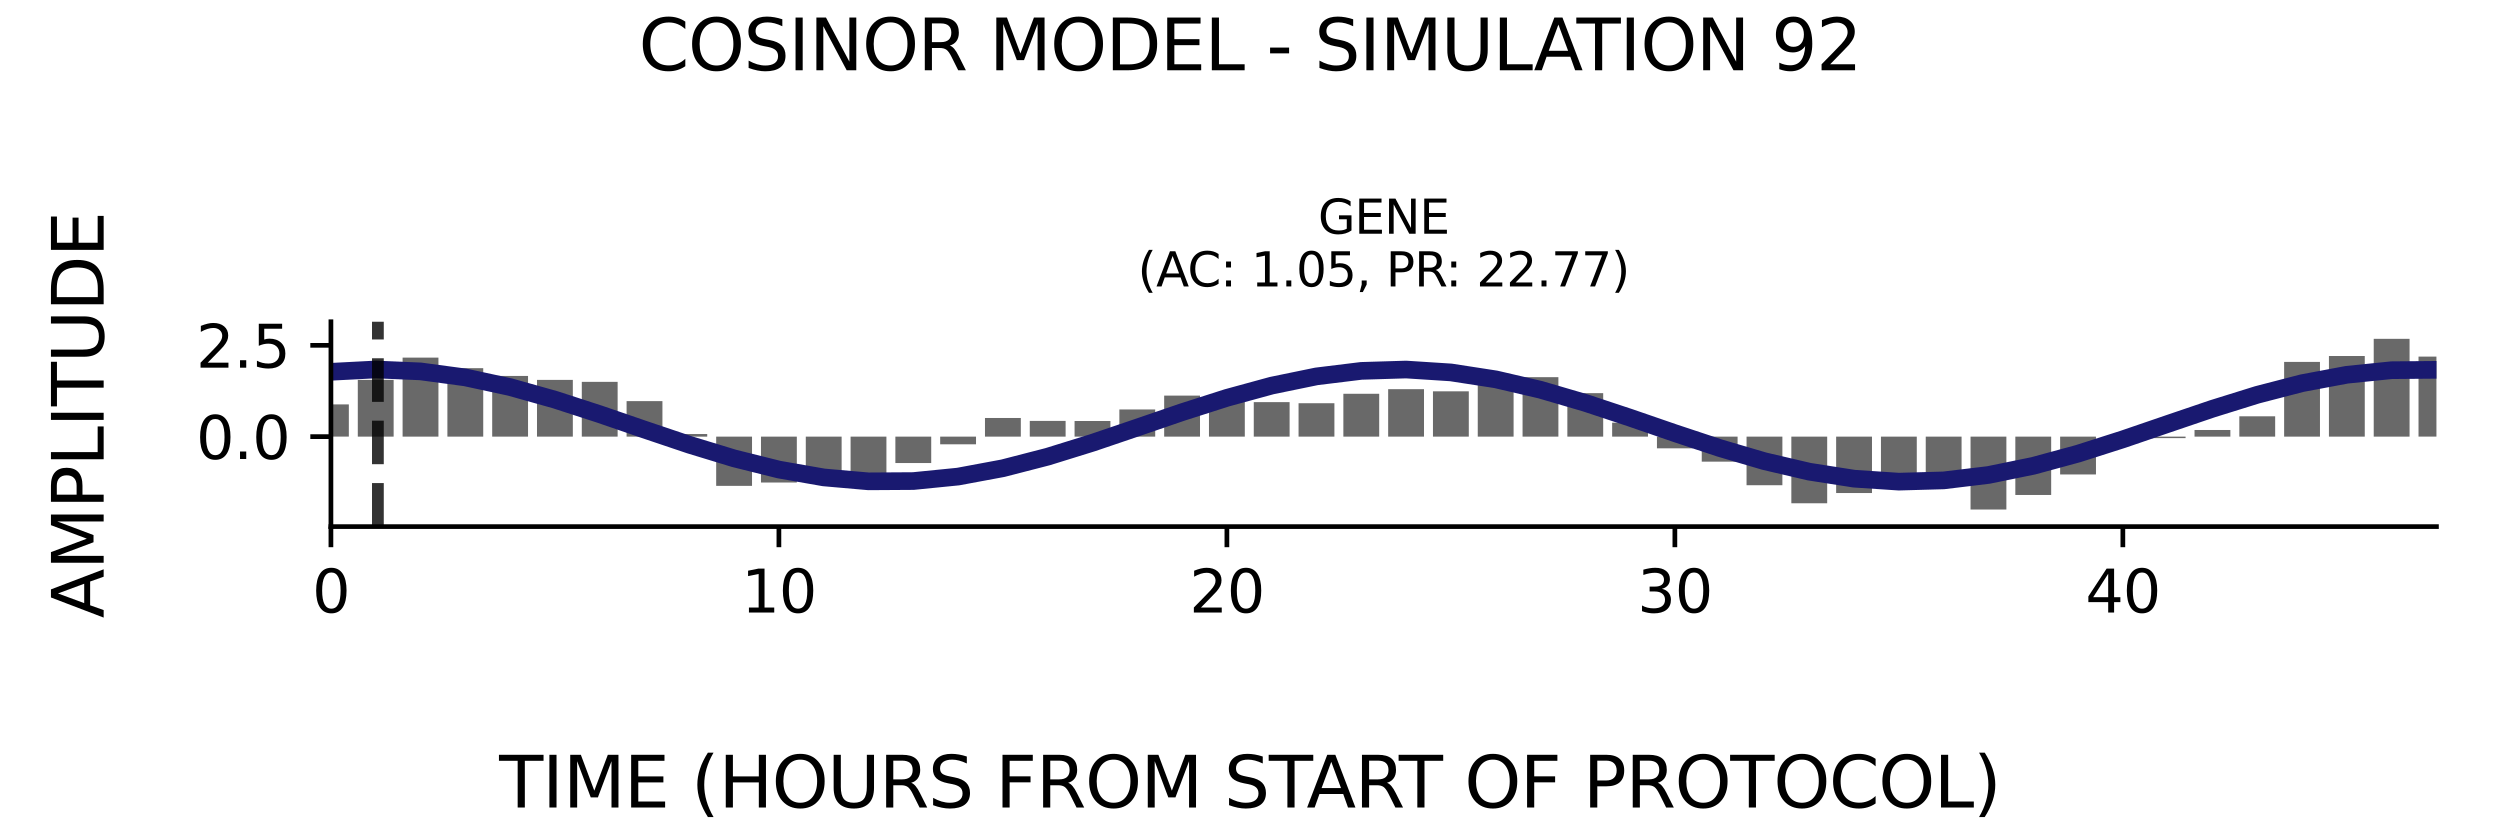 <?xml version="1.0" encoding="utf-8" standalone="no"?>
<!DOCTYPE svg PUBLIC "-//W3C//DTD SVG 1.1//EN"
  "http://www.w3.org/Graphics/SVG/1.1/DTD/svg11.dtd">
<svg xmlns:xlink="http://www.w3.org/1999/xlink" width="424.8pt" height="141.12pt" viewBox="0 0 424.8 141.12" xmlns="http://www.w3.org/2000/svg" version="1.1">
 <defs>
  <style type="text/css">*{stroke-linejoin: round; stroke-linecap: butt}</style>
 </defs>
 <g id="figure_1">
  <g id="patch_1">
   <path d="M 0 141.12 
L 424.8 141.12 
L 424.8 0 
L 0 0 
z
" style="fill: #ffffff"/>
  </g>
  <g id="axes_1">
   <g id="patch_2">
    <path d="M 56.23 89.48 
L 414 89.48 
L 414 54.672 
L 56.23 54.672 
z
" style="fill: #ffffff"/>
   </g>
   <g id="patch_3">
    <path d="M 53.185 74.192 
L 59.275 74.192 
L 59.275 68.711 
L 53.185 68.711 
z
" clip-path="url(#p6892f330e9)" style="fill: #696969"/>
   </g>
   <g id="patch_4">
    <path d="M 60.797 74.192 
L 66.887 74.192 
L 66.887 64.547 
L 60.797 64.547 
z
" clip-path="url(#p6892f330e9)" style="fill: #696969"/>
   </g>
   <g id="patch_5">
    <path d="M 68.409 74.192 
L 74.499 74.192 
L 74.499 60.766 
L 68.409 60.766 
z
" clip-path="url(#p6892f330e9)" style="fill: #696969"/>
   </g>
   <g id="patch_6">
    <path d="M 76.022 74.192 
L 82.111 74.192 
L 82.111 62.562 
L 76.022 62.562 
z
" clip-path="url(#p6892f330e9)" style="fill: #696969"/>
   </g>
   <g id="patch_7">
    <path d="M 83.634 74.192 
L 89.723 74.192 
L 89.723 63.879 
L 83.634 63.879 
z
" clip-path="url(#p6892f330e9)" style="fill: #696969"/>
   </g>
   <g id="patch_8">
    <path d="M 91.246 74.192 
L 97.335 74.192 
L 97.335 64.551 
L 91.246 64.551 
z
" clip-path="url(#p6892f330e9)" style="fill: #696969"/>
   </g>
   <g id="patch_9">
    <path d="M 98.858 74.192 
L 104.948 74.192 
L 104.948 64.884 
L 98.858 64.884 
z
" clip-path="url(#p6892f330e9)" style="fill: #696969"/>
   </g>
   <g id="patch_10">
    <path d="M 106.47 74.192 
L 112.56 74.192 
L 112.56 68.159 
L 106.47 68.159 
z
" clip-path="url(#p6892f330e9)" style="fill: #696969"/>
   </g>
   <g id="patch_11">
    <path d="M 114.082 74.192 
L 120.172 74.192 
L 120.172 73.751 
L 114.082 73.751 
z
" clip-path="url(#p6892f330e9)" style="fill: #696969"/>
   </g>
   <g id="patch_12">
    <path d="M 121.694 74.192 
L 127.784 74.192 
L 127.784 82.558 
L 121.694 82.558 
z
" clip-path="url(#p6892f330e9)" style="fill: #696969"/>
   </g>
   <g id="patch_13">
    <path d="M 129.306 74.192 
L 135.396 74.192 
L 135.396 81.989 
L 129.306 81.989 
z
" clip-path="url(#p6892f330e9)" style="fill: #696969"/>
   </g>
   <g id="patch_14">
    <path d="M 136.919 74.192 
L 143.008 74.192 
L 143.008 81.906 
L 136.919 81.906 
z
" clip-path="url(#p6892f330e9)" style="fill: #696969"/>
   </g>
   <g id="patch_15">
    <path d="M 144.531 74.192 
L 150.62 74.192 
L 150.62 81.133 
L 144.531 81.133 
z
" clip-path="url(#p6892f330e9)" style="fill: #696969"/>
   </g>
   <g id="patch_16">
    <path d="M 152.143 74.192 
L 158.233 74.192 
L 158.233 78.68 
L 152.143 78.68 
z
" clip-path="url(#p6892f330e9)" style="fill: #696969"/>
   </g>
   <g id="patch_17">
    <path d="M 159.755 74.192 
L 165.845 74.192 
L 165.845 75.497 
L 159.755 75.497 
z
" clip-path="url(#p6892f330e9)" style="fill: #696969"/>
   </g>
   <g id="patch_18">
    <path d="M 167.367 74.192 
L 173.457 74.192 
L 173.457 71.023 
L 167.367 71.023 
z
" clip-path="url(#p6892f330e9)" style="fill: #696969"/>
   </g>
   <g id="patch_19">
    <path d="M 174.979 74.192 
L 181.069 74.192 
L 181.069 71.52 
L 174.979 71.52 
z
" clip-path="url(#p6892f330e9)" style="fill: #696969"/>
   </g>
   <g id="patch_20">
    <path d="M 182.591 74.192 
L 188.681 74.192 
L 188.681 71.537 
L 182.591 71.537 
z
" clip-path="url(#p6892f330e9)" style="fill: #696969"/>
   </g>
   <g id="patch_21">
    <path d="M 190.203 74.192 
L 196.293 74.192 
L 196.293 69.577 
L 190.203 69.577 
z
" clip-path="url(#p6892f330e9)" style="fill: #696969"/>
   </g>
   <g id="patch_22">
    <path d="M 197.816 74.192 
L 203.905 74.192 
L 203.905 67.222 
L 197.816 67.222 
z
" clip-path="url(#p6892f330e9)" style="fill: #696969"/>
   </g>
   <g id="patch_23">
    <path d="M 205.428 74.192 
L 211.517 74.192 
L 211.517 67.6 
L 205.428 67.6 
z
" clip-path="url(#p6892f330e9)" style="fill: #696969"/>
   </g>
   <g id="patch_24">
    <path d="M 213.04 74.192 
L 219.13 74.192 
L 219.13 68.33 
L 213.04 68.33 
z
" clip-path="url(#p6892f330e9)" style="fill: #696969"/>
   </g>
   <g id="patch_25">
    <path d="M 220.652 74.192 
L 226.742 74.192 
L 226.742 68.516 
L 220.652 68.516 
z
" clip-path="url(#p6892f330e9)" style="fill: #696969"/>
   </g>
   <g id="patch_26">
    <path d="M 228.264 74.192 
L 234.354 74.192 
L 234.354 66.91 
L 228.264 66.91 
z
" clip-path="url(#p6892f330e9)" style="fill: #696969"/>
   </g>
   <g id="patch_27">
    <path d="M 235.876 74.192 
L 241.966 74.192 
L 241.966 66.13 
L 235.876 66.13 
z
" clip-path="url(#p6892f330e9)" style="fill: #696969"/>
   </g>
   <g id="patch_28">
    <path d="M 243.488 74.192 
L 249.578 74.192 
L 249.578 66.494 
L 243.488 66.494 
z
" clip-path="url(#p6892f330e9)" style="fill: #696969"/>
   </g>
   <g id="patch_29">
    <path d="M 251.1 74.192 
L 257.19 74.192 
L 257.19 64.993 
L 251.1 64.993 
z
" clip-path="url(#p6892f330e9)" style="fill: #696969"/>
   </g>
   <g id="patch_30">
    <path d="M 258.713 74.192 
L 264.802 74.192 
L 264.802 64.089 
L 258.713 64.089 
z
" clip-path="url(#p6892f330e9)" style="fill: #696969"/>
   </g>
   <g id="patch_31">
    <path d="M 266.325 74.192 
L 272.414 74.192 
L 272.414 66.805 
L 266.325 66.805 
z
" clip-path="url(#p6892f330e9)" style="fill: #696969"/>
   </g>
   <g id="patch_32">
    <path d="M 273.937 74.192 
L 280.027 74.192 
L 280.027 71.82 
L 273.937 71.82 
z
" clip-path="url(#p6892f330e9)" style="fill: #696969"/>
   </g>
   <g id="patch_33">
    <path d="M 281.549 74.192 
L 287.639 74.192 
L 287.639 76.18 
L 281.549 76.18 
z
" clip-path="url(#p6892f330e9)" style="fill: #696969"/>
   </g>
   <g id="patch_34">
    <path d="M 289.161 74.192 
L 295.251 74.192 
L 295.251 78.443 
L 289.161 78.443 
z
" clip-path="url(#p6892f330e9)" style="fill: #696969"/>
   </g>
   <g id="patch_35">
    <path d="M 296.773 74.192 
L 302.863 74.192 
L 302.863 82.449 
L 296.773 82.449 
z
" clip-path="url(#p6892f330e9)" style="fill: #696969"/>
   </g>
   <g id="patch_36">
    <path d="M 304.385 74.192 
L 310.475 74.192 
L 310.475 85.516 
L 304.385 85.516 
z
" clip-path="url(#p6892f330e9)" style="fill: #696969"/>
   </g>
   <g id="patch_37">
    <path d="M 311.997 74.192 
L 318.087 74.192 
L 318.087 83.776 
L 311.997 83.776 
z
" clip-path="url(#p6892f330e9)" style="fill: #696969"/>
   </g>
   <g id="patch_38">
    <path d="M 319.61 74.192 
L 325.699 74.192 
L 325.699 80.804 
L 319.61 80.804 
z
" clip-path="url(#p6892f330e9)" style="fill: #696969"/>
   </g>
   <g id="patch_39">
    <path d="M 327.222 74.192 
L 333.311 74.192 
L 333.311 80.734 
L 327.222 80.734 
z
" clip-path="url(#p6892f330e9)" style="fill: #696969"/>
   </g>
   <g id="patch_40">
    <path d="M 334.834 74.192 
L 340.924 74.192 
L 340.924 86.579 
L 334.834 86.579 
z
" clip-path="url(#p6892f330e9)" style="fill: #696969"/>
   </g>
   <g id="patch_41">
    <path d="M 342.446 74.192 
L 348.536 74.192 
L 348.536 84.106 
L 342.446 84.106 
z
" clip-path="url(#p6892f330e9)" style="fill: #696969"/>
   </g>
   <g id="patch_42">
    <path d="M 350.058 74.192 
L 356.148 74.192 
L 356.148 80.62 
L 350.058 80.62 
z
" clip-path="url(#p6892f330e9)" style="fill: #696969"/>
   </g>
   <g id="patch_43">
    <path d="M 357.67 74.192 
L 363.76 74.192 
L 363.76 74.496 
L 357.67 74.496 
z
" clip-path="url(#p6892f330e9)" style="fill: #696969"/>
   </g>
   <g id="patch_44">
    <path d="M 365.282 74.192 
L 371.372 74.192 
L 371.372 74.445 
L 365.282 74.445 
z
" clip-path="url(#p6892f330e9)" style="fill: #696969"/>
   </g>
   <g id="patch_45">
    <path d="M 372.895 74.192 
L 378.984 74.192 
L 378.984 73.063 
L 372.895 73.063 
z
" clip-path="url(#p6892f330e9)" style="fill: #696969"/>
   </g>
   <g id="patch_46">
    <path d="M 380.507 74.192 
L 386.596 74.192 
L 386.596 70.738 
L 380.507 70.738 
z
" clip-path="url(#p6892f330e9)" style="fill: #696969"/>
   </g>
   <g id="patch_47">
    <path d="M 388.119 74.192 
L 394.208 74.192 
L 394.208 61.496 
L 388.119 61.496 
z
" clip-path="url(#p6892f330e9)" style="fill: #696969"/>
   </g>
   <g id="patch_48">
    <path d="M 395.731 74.192 
L 401.821 74.192 
L 401.821 60.493 
L 395.731 60.493 
z
" clip-path="url(#p6892f330e9)" style="fill: #696969"/>
   </g>
   <g id="patch_49">
    <path d="M 403.343 74.192 
L 409.433 74.192 
L 409.433 57.573 
L 403.343 57.573 
z
" clip-path="url(#p6892f330e9)" style="fill: #696969"/>
   </g>
   <g id="patch_50">
    <path d="M 410.955 74.192 
L 417.045 74.192 
L 417.045 60.597 
L 410.955 60.597 
z
" clip-path="url(#p6892f330e9)" style="fill: #696969"/>
   </g>
   <g id="matplotlib.axis_1">
    <g id="xtick_1">
     <g id="line2d_1">
      <defs>
       <path id="m47b464ba53" d="M 0 0 
L 0 3.5 
" style="stroke: #000000; stroke-width: 0.8"/>
      </defs>
      <g>
       <use xlink:href="#m47b464ba53" x="56.23" y="89.48" style="stroke: #000000; stroke-width: 0.8"/>
      </g>
     </g>
     <g id="text_1">
      <!-- 0 -->
      <g transform="translate(53.049 104.078) scale(0.1 -0.1)">
       <defs>
        <path id="DejaVuSans-30" d="M 2034 4250 
Q 1547 4250 1301 3770 
Q 1056 3291 1056 2328 
Q 1056 1369 1301 889 
Q 1547 409 2034 409 
Q 2525 409 2770 889 
Q 3016 1369 3016 2328 
Q 3016 3291 2770 3770 
Q 2525 4250 2034 4250 
z
M 2034 4750 
Q 2819 4750 3233 4129 
Q 3647 3509 3647 2328 
Q 3647 1150 3233 529 
Q 2819 -91 2034 -91 
Q 1250 -91 836 529 
Q 422 1150 422 2328 
Q 422 3509 836 4129 
Q 1250 4750 2034 4750 
z
" transform="scale(0.016)"/>
       </defs>
       <use xlink:href="#DejaVuSans-30"/>
      </g>
     </g>
    </g>
    <g id="xtick_2">
     <g id="line2d_2">
      <g>
       <use xlink:href="#m47b464ba53" x="132.351" y="89.48" style="stroke: #000000; stroke-width: 0.8"/>
      </g>
     </g>
     <g id="text_2">
      <!-- 10 -->
      <g transform="translate(125.989 104.078) scale(0.1 -0.1)">
       <defs>
        <path id="DejaVuSans-31" d="M 794 531 
L 1825 531 
L 1825 4091 
L 703 3866 
L 703 4441 
L 1819 4666 
L 2450 4666 
L 2450 531 
L 3481 531 
L 3481 0 
L 794 0 
L 794 531 
z
" transform="scale(0.016)"/>
       </defs>
       <use xlink:href="#DejaVuSans-31"/>
       <use xlink:href="#DejaVuSans-30" x="63.623"/>
      </g>
     </g>
    </g>
    <g id="xtick_3">
     <g id="line2d_3">
      <g>
       <use xlink:href="#m47b464ba53" x="208.473" y="89.48" style="stroke: #000000; stroke-width: 0.8"/>
      </g>
     </g>
     <g id="text_3">
      <!-- 20 -->
      <g transform="translate(202.11 104.078) scale(0.1 -0.1)">
       <defs>
        <path id="DejaVuSans-32" d="M 1228 531 
L 3431 531 
L 3431 0 
L 469 0 
L 469 531 
Q 828 903 1448 1529 
Q 2069 2156 2228 2338 
Q 2531 2678 2651 2914 
Q 2772 3150 2772 3378 
Q 2772 3750 2511 3984 
Q 2250 4219 1831 4219 
Q 1534 4219 1204 4116 
Q 875 4013 500 3803 
L 500 4441 
Q 881 4594 1212 4672 
Q 1544 4750 1819 4750 
Q 2544 4750 2975 4387 
Q 3406 4025 3406 3419 
Q 3406 3131 3298 2873 
Q 3191 2616 2906 2266 
Q 2828 2175 2409 1742 
Q 1991 1309 1228 531 
z
" transform="scale(0.016)"/>
       </defs>
       <use xlink:href="#DejaVuSans-32"/>
       <use xlink:href="#DejaVuSans-30" x="63.623"/>
      </g>
     </g>
    </g>
    <g id="xtick_4">
     <g id="line2d_4">
      <g>
       <use xlink:href="#m47b464ba53" x="284.594" y="89.48" style="stroke: #000000; stroke-width: 0.8"/>
      </g>
     </g>
     <g id="text_4">
      <!-- 30 -->
      <g transform="translate(278.231 104.078) scale(0.1 -0.1)">
       <defs>
        <path id="DejaVuSans-33" d="M 2597 2516 
Q 3050 2419 3304 2112 
Q 3559 1806 3559 1356 
Q 3559 666 3084 287 
Q 2609 -91 1734 -91 
Q 1441 -91 1130 -33 
Q 819 25 488 141 
L 488 750 
Q 750 597 1062 519 
Q 1375 441 1716 441 
Q 2309 441 2620 675 
Q 2931 909 2931 1356 
Q 2931 1769 2642 2001 
Q 2353 2234 1838 2234 
L 1294 2234 
L 1294 2753 
L 1863 2753 
Q 2328 2753 2575 2939 
Q 2822 3125 2822 3475 
Q 2822 3834 2567 4026 
Q 2313 4219 1838 4219 
Q 1578 4219 1281 4162 
Q 984 4106 628 3988 
L 628 4550 
Q 988 4650 1302 4700 
Q 1616 4750 1894 4750 
Q 2613 4750 3031 4423 
Q 3450 4097 3450 3541 
Q 3450 3153 3228 2886 
Q 3006 2619 2597 2516 
z
" transform="scale(0.016)"/>
       </defs>
       <use xlink:href="#DejaVuSans-33"/>
       <use xlink:href="#DejaVuSans-30" x="63.623"/>
      </g>
     </g>
    </g>
    <g id="xtick_5">
     <g id="line2d_5">
      <g>
       <use xlink:href="#m47b464ba53" x="360.715" y="89.48" style="stroke: #000000; stroke-width: 0.8"/>
      </g>
     </g>
     <g id="text_5">
      <!-- 40 -->
      <g transform="translate(354.353 104.078) scale(0.1 -0.1)">
       <defs>
        <path id="DejaVuSans-34" d="M 2419 4116 
L 825 1625 
L 2419 1625 
L 2419 4116 
z
M 2253 4666 
L 3047 4666 
L 3047 1625 
L 3713 1625 
L 3713 1100 
L 3047 1100 
L 3047 0 
L 2419 0 
L 2419 1100 
L 313 1100 
L 313 1709 
L 2253 4666 
z
" transform="scale(0.016)"/>
       </defs>
       <use xlink:href="#DejaVuSans-34"/>
       <use xlink:href="#DejaVuSans-30" x="63.623"/>
      </g>
     </g>
    </g>
   </g>
   <g id="matplotlib.axis_2">
    <g id="ytick_1">
     <g id="line2d_6">
      <defs>
       <path id="mee5d95de7d" d="M 0 0 
L -3.5 0 
" style="stroke: #000000; stroke-width: 0.8"/>
      </defs>
      <g>
       <use xlink:href="#mee5d95de7d" x="56.23" y="74.192" style="stroke: #000000; stroke-width: 0.8"/>
      </g>
     </g>
     <g id="text_6">
      <!-- 0.0 -->
      <g transform="translate(33.327 77.991) scale(0.1 -0.1)">
       <defs>
        <path id="DejaVuSans-2e" d="M 684 794 
L 1344 794 
L 1344 0 
L 684 0 
L 684 794 
z
" transform="scale(0.016)"/>
       </defs>
       <use xlink:href="#DejaVuSans-30"/>
       <use xlink:href="#DejaVuSans-2e" x="63.623"/>
       <use xlink:href="#DejaVuSans-30" x="95.41"/>
      </g>
     </g>
    </g>
    <g id="ytick_2">
     <g id="line2d_7">
      <g>
       <use xlink:href="#mee5d95de7d" x="56.23" y="58.679" style="stroke: #000000; stroke-width: 0.8"/>
      </g>
     </g>
     <g id="text_7">
      <!-- 2.5 -->
      <g transform="translate(33.327 62.478) scale(0.1 -0.1)">
       <defs>
        <path id="DejaVuSans-35" d="M 691 4666 
L 3169 4666 
L 3169 4134 
L 1269 4134 
L 1269 2991 
Q 1406 3038 1543 3061 
Q 1681 3084 1819 3084 
Q 2600 3084 3056 2656 
Q 3513 2228 3513 1497 
Q 3513 744 3044 326 
Q 2575 -91 1722 -91 
Q 1428 -91 1123 -41 
Q 819 9 494 109 
L 494 744 
Q 775 591 1075 516 
Q 1375 441 1709 441 
Q 2250 441 2565 725 
Q 2881 1009 2881 1497 
Q 2881 1984 2565 2268 
Q 2250 2553 1709 2553 
Q 1456 2553 1204 2497 
Q 953 2441 691 2322 
L 691 4666 
z
" transform="scale(0.016)"/>
       </defs>
       <use xlink:href="#DejaVuSans-32"/>
       <use xlink:href="#DejaVuSans-2e" x="63.623"/>
       <use xlink:href="#DejaVuSans-35" x="95.41"/>
      </g>
     </g>
    </g>
   </g>
   <g id="line2d_8">
    <path d="M 56.23 63.175 
L 63.842 62.78 
L 71.454 63.106 
L 79.066 64.129 
L 86.679 65.771 
L 94.291 67.909 
L 101.903 70.381 
L 109.515 72.999 
L 117.127 75.566 
L 124.739 77.887 
L 132.351 79.786 
L 139.963 81.12 
L 147.576 81.789 
L 155.188 81.741 
L 162.8 80.98 
L 170.412 79.563 
L 178.024 77.598 
L 185.636 75.234 
L 193.248 72.649 
L 200.86 70.039 
L 208.473 67.602 
L 216.085 65.521 
L 223.697 63.955 
L 231.309 63.021 
L 238.921 62.791 
L 246.533 63.281 
L 254.145 64.456 
L 261.757 66.225 
L 269.37 68.455 
L 276.982 70.977 
L 284.594 73.601 
L 292.206 76.128 
L 299.818 78.367 
L 307.43 80.147 
L 315.042 81.336 
L 322.654 81.842 
L 330.267 81.628 
L 337.879 80.709 
L 345.491 79.155 
L 353.103 77.084 
L 360.715 74.652 
L 368.327 72.044 
L 375.939 69.457 
L 383.551 67.086 
L 391.164 65.11 
L 398.776 63.681 
L 406.388 62.904 
L 414 62.84 
" clip-path="url(#p6892f330e9)" style="fill: none; stroke: #191970; stroke-width: 3; stroke-linecap: square"/>
   </g>
   <g id="line2d_9">
    <path d="M 64.211 89.48 
L 64.211 54.672 
" clip-path="url(#p6892f330e9)" style="fill: none; stroke-dasharray: 7.4,3.2; stroke-dashoffset: 0; stroke: #000000; stroke-opacity: 0.8; stroke-width: 2"/>
   </g>
   <g id="patch_51">
    <path d="M 56.23 89.48 
L 56.23 54.672 
" style="fill: none; stroke: #000000; stroke-width: 0.8; stroke-linejoin: miter; stroke-linecap: square"/>
   </g>
   <g id="patch_52">
    <path d="M 56.23 89.48 
L 414 89.48 
" style="fill: none; stroke: #000000; stroke-width: 0.8; stroke-linejoin: miter; stroke-linecap: square"/>
   </g>
   <g id="text_8">
    <!-- GENE -->
    <g transform="translate(223.968 39.714) scale(0.08 -0.08)">
     <defs>
      <path id="DejaVuSans-47" d="M 3809 666 
L 3809 1919 
L 2778 1919 
L 2778 2438 
L 4434 2438 
L 4434 434 
Q 4069 175 3628 42 
Q 3188 -91 2688 -91 
Q 1594 -91 976 548 
Q 359 1188 359 2328 
Q 359 3472 976 4111 
Q 1594 4750 2688 4750 
Q 3144 4750 3555 4637 
Q 3966 4525 4313 4306 
L 4313 3634 
Q 3963 3931 3569 4081 
Q 3175 4231 2741 4231 
Q 1884 4231 1454 3753 
Q 1025 3275 1025 2328 
Q 1025 1384 1454 906 
Q 1884 428 2741 428 
Q 3075 428 3337 486 
Q 3600 544 3809 666 
z
" transform="scale(0.016)"/>
      <path id="DejaVuSans-45" d="M 628 4666 
L 3578 4666 
L 3578 4134 
L 1259 4134 
L 1259 2753 
L 3481 2753 
L 3481 2222 
L 1259 2222 
L 1259 531 
L 3634 531 
L 3634 0 
L 628 0 
L 628 4666 
z
" transform="scale(0.016)"/>
      <path id="DejaVuSans-4e" d="M 628 4666 
L 1478 4666 
L 3547 763 
L 3547 4666 
L 4159 4666 
L 4159 0 
L 3309 0 
L 1241 3903 
L 1241 0 
L 628 0 
L 628 4666 
z
" transform="scale(0.016)"/>
     </defs>
     <use xlink:href="#DejaVuSans-47"/>
     <use xlink:href="#DejaVuSans-45" x="77.49"/>
     <use xlink:href="#DejaVuSans-4e" x="140.674"/>
     <use xlink:href="#DejaVuSans-45" x="215.479"/>
    </g>
    <!-- (AC: 1.05, PR: 22.77) -->
    <g transform="translate(193.331 48.672) scale(0.08 -0.08)">
     <defs>
      <path id="DejaVuSans-28" d="M 1984 4856 
Q 1566 4138 1362 3434 
Q 1159 2731 1159 2009 
Q 1159 1288 1364 580 
Q 1569 -128 1984 -844 
L 1484 -844 
Q 1016 -109 783 600 
Q 550 1309 550 2009 
Q 550 2706 781 3412 
Q 1013 4119 1484 4856 
L 1984 4856 
z
" transform="scale(0.016)"/>
      <path id="DejaVuSans-41" d="M 2188 4044 
L 1331 1722 
L 3047 1722 
L 2188 4044 
z
M 1831 4666 
L 2547 4666 
L 4325 0 
L 3669 0 
L 3244 1197 
L 1141 1197 
L 716 0 
L 50 0 
L 1831 4666 
z
" transform="scale(0.016)"/>
      <path id="DejaVuSans-43" d="M 4122 4306 
L 4122 3641 
Q 3803 3938 3442 4084 
Q 3081 4231 2675 4231 
Q 1875 4231 1450 3742 
Q 1025 3253 1025 2328 
Q 1025 1406 1450 917 
Q 1875 428 2675 428 
Q 3081 428 3442 575 
Q 3803 722 4122 1019 
L 4122 359 
Q 3791 134 3420 21 
Q 3050 -91 2638 -91 
Q 1578 -91 968 557 
Q 359 1206 359 2328 
Q 359 3453 968 4101 
Q 1578 4750 2638 4750 
Q 3056 4750 3426 4639 
Q 3797 4528 4122 4306 
z
" transform="scale(0.016)"/>
      <path id="DejaVuSans-3a" d="M 750 794 
L 1409 794 
L 1409 0 
L 750 0 
L 750 794 
z
M 750 3309 
L 1409 3309 
L 1409 2516 
L 750 2516 
L 750 3309 
z
" transform="scale(0.016)"/>
      <path id="DejaVuSans-20" transform="scale(0.016)"/>
      <path id="DejaVuSans-2c" d="M 750 794 
L 1409 794 
L 1409 256 
L 897 -744 
L 494 -744 
L 750 256 
L 750 794 
z
" transform="scale(0.016)"/>
      <path id="DejaVuSans-50" d="M 1259 4147 
L 1259 2394 
L 2053 2394 
Q 2494 2394 2734 2622 
Q 2975 2850 2975 3272 
Q 2975 3691 2734 3919 
Q 2494 4147 2053 4147 
L 1259 4147 
z
M 628 4666 
L 2053 4666 
Q 2838 4666 3239 4311 
Q 3641 3956 3641 3272 
Q 3641 2581 3239 2228 
Q 2838 1875 2053 1875 
L 1259 1875 
L 1259 0 
L 628 0 
L 628 4666 
z
" transform="scale(0.016)"/>
      <path id="DejaVuSans-52" d="M 2841 2188 
Q 3044 2119 3236 1894 
Q 3428 1669 3622 1275 
L 4263 0 
L 3584 0 
L 2988 1197 
Q 2756 1666 2539 1819 
Q 2322 1972 1947 1972 
L 1259 1972 
L 1259 0 
L 628 0 
L 628 4666 
L 2053 4666 
Q 2853 4666 3247 4331 
Q 3641 3997 3641 3322 
Q 3641 2881 3436 2590 
Q 3231 2300 2841 2188 
z
M 1259 4147 
L 1259 2491 
L 2053 2491 
Q 2509 2491 2742 2702 
Q 2975 2913 2975 3322 
Q 2975 3731 2742 3939 
Q 2509 4147 2053 4147 
L 1259 4147 
z
" transform="scale(0.016)"/>
      <path id="DejaVuSans-37" d="M 525 4666 
L 3525 4666 
L 3525 4397 
L 1831 0 
L 1172 0 
L 2766 4134 
L 525 4134 
L 525 4666 
z
" transform="scale(0.016)"/>
      <path id="DejaVuSans-29" d="M 513 4856 
L 1013 4856 
Q 1481 4119 1714 3412 
Q 1947 2706 1947 2009 
Q 1947 1309 1714 600 
Q 1481 -109 1013 -844 
L 513 -844 
Q 928 -128 1133 580 
Q 1338 1288 1338 2009 
Q 1338 2731 1133 3434 
Q 928 4138 513 4856 
z
" transform="scale(0.016)"/>
     </defs>
     <use xlink:href="#DejaVuSans-28"/>
     <use xlink:href="#DejaVuSans-41" x="39.014"/>
     <use xlink:href="#DejaVuSans-43" x="105.672"/>
     <use xlink:href="#DejaVuSans-3a" x="175.496"/>
     <use xlink:href="#DejaVuSans-20" x="209.188"/>
     <use xlink:href="#DejaVuSans-31" x="240.975"/>
     <use xlink:href="#DejaVuSans-2e" x="304.598"/>
     <use xlink:href="#DejaVuSans-30" x="336.385"/>
     <use xlink:href="#DejaVuSans-35" x="400.008"/>
     <use xlink:href="#DejaVuSans-2c" x="463.631"/>
     <use xlink:href="#DejaVuSans-20" x="495.418"/>
     <use xlink:href="#DejaVuSans-50" x="527.205"/>
     <use xlink:href="#DejaVuSans-52" x="587.508"/>
     <use xlink:href="#DejaVuSans-3a" x="653.865"/>
     <use xlink:href="#DejaVuSans-20" x="687.557"/>
     <use xlink:href="#DejaVuSans-32" x="719.344"/>
     <use xlink:href="#DejaVuSans-32" x="782.967"/>
     <use xlink:href="#DejaVuSans-2e" x="846.59"/>
     <use xlink:href="#DejaVuSans-37" x="878.377"/>
     <use xlink:href="#DejaVuSans-37" x="942"/>
     <use xlink:href="#DejaVuSans-29" x="1005.623"/>
    </g>
   </g>
  </g>
  <g id="text_9">
   <!-- COSINOR MODEL - SIMULATION 92 -->
   <g transform="translate(108.534 11.941) scale(0.12 -0.12)">
    <defs>
     <path id="DejaVuSans-4f" d="M 2522 4238 
Q 1834 4238 1429 3725 
Q 1025 3213 1025 2328 
Q 1025 1447 1429 934 
Q 1834 422 2522 422 
Q 3209 422 3611 934 
Q 4013 1447 4013 2328 
Q 4013 3213 3611 3725 
Q 3209 4238 2522 4238 
z
M 2522 4750 
Q 3503 4750 4090 4092 
Q 4678 3434 4678 2328 
Q 4678 1225 4090 567 
Q 3503 -91 2522 -91 
Q 1538 -91 948 565 
Q 359 1222 359 2328 
Q 359 3434 948 4092 
Q 1538 4750 2522 4750 
z
" transform="scale(0.016)"/>
     <path id="DejaVuSans-53" d="M 3425 4513 
L 3425 3897 
Q 3066 4069 2747 4153 
Q 2428 4238 2131 4238 
Q 1616 4238 1336 4038 
Q 1056 3838 1056 3469 
Q 1056 3159 1242 3001 
Q 1428 2844 1947 2747 
L 2328 2669 
Q 3034 2534 3370 2195 
Q 3706 1856 3706 1288 
Q 3706 609 3251 259 
Q 2797 -91 1919 -91 
Q 1588 -91 1214 -16 
Q 841 59 441 206 
L 441 856 
Q 825 641 1194 531 
Q 1563 422 1919 422 
Q 2459 422 2753 634 
Q 3047 847 3047 1241 
Q 3047 1584 2836 1778 
Q 2625 1972 2144 2069 
L 1759 2144 
Q 1053 2284 737 2584 
Q 422 2884 422 3419 
Q 422 4038 858 4394 
Q 1294 4750 2059 4750 
Q 2388 4750 2728 4690 
Q 3069 4631 3425 4513 
z
" transform="scale(0.016)"/>
     <path id="DejaVuSans-49" d="M 628 4666 
L 1259 4666 
L 1259 0 
L 628 0 
L 628 4666 
z
" transform="scale(0.016)"/>
     <path id="DejaVuSans-4d" d="M 628 4666 
L 1569 4666 
L 2759 1491 
L 3956 4666 
L 4897 4666 
L 4897 0 
L 4281 0 
L 4281 4097 
L 3078 897 
L 2444 897 
L 1241 4097 
L 1241 0 
L 628 0 
L 628 4666 
z
" transform="scale(0.016)"/>
     <path id="DejaVuSans-44" d="M 1259 4147 
L 1259 519 
L 2022 519 
Q 2988 519 3436 956 
Q 3884 1394 3884 2338 
Q 3884 3275 3436 3711 
Q 2988 4147 2022 4147 
L 1259 4147 
z
M 628 4666 
L 1925 4666 
Q 3281 4666 3915 4102 
Q 4550 3538 4550 2338 
Q 4550 1131 3912 565 
Q 3275 0 1925 0 
L 628 0 
L 628 4666 
z
" transform="scale(0.016)"/>
     <path id="DejaVuSans-4c" d="M 628 4666 
L 1259 4666 
L 1259 531 
L 3531 531 
L 3531 0 
L 628 0 
L 628 4666 
z
" transform="scale(0.016)"/>
     <path id="DejaVuSans-2d" d="M 313 2009 
L 1997 2009 
L 1997 1497 
L 313 1497 
L 313 2009 
z
" transform="scale(0.016)"/>
     <path id="DejaVuSans-55" d="M 556 4666 
L 1191 4666 
L 1191 1831 
Q 1191 1081 1462 751 
Q 1734 422 2344 422 
Q 2950 422 3222 751 
Q 3494 1081 3494 1831 
L 3494 4666 
L 4128 4666 
L 4128 1753 
Q 4128 841 3676 375 
Q 3225 -91 2344 -91 
Q 1459 -91 1007 375 
Q 556 841 556 1753 
L 556 4666 
z
" transform="scale(0.016)"/>
     <path id="DejaVuSans-54" d="M -19 4666 
L 3928 4666 
L 3928 4134 
L 2272 4134 
L 2272 0 
L 1638 0 
L 1638 4134 
L -19 4134 
L -19 4666 
z
" transform="scale(0.016)"/>
     <path id="DejaVuSans-39" d="M 703 97 
L 703 672 
Q 941 559 1184 500 
Q 1428 441 1663 441 
Q 2288 441 2617 861 
Q 2947 1281 2994 2138 
Q 2813 1869 2534 1725 
Q 2256 1581 1919 1581 
Q 1219 1581 811 2004 
Q 403 2428 403 3163 
Q 403 3881 828 4315 
Q 1253 4750 1959 4750 
Q 2769 4750 3195 4129 
Q 3622 3509 3622 2328 
Q 3622 1225 3098 567 
Q 2575 -91 1691 -91 
Q 1453 -91 1209 -44 
Q 966 3 703 97 
z
M 1959 2075 
Q 2384 2075 2632 2365 
Q 2881 2656 2881 3163 
Q 2881 3666 2632 3958 
Q 2384 4250 1959 4250 
Q 1534 4250 1286 3958 
Q 1038 3666 1038 3163 
Q 1038 2656 1286 2365 
Q 1534 2075 1959 2075 
z
" transform="scale(0.016)"/>
    </defs>
    <use xlink:href="#DejaVuSans-43"/>
    <use xlink:href="#DejaVuSans-4f" x="69.824"/>
    <use xlink:href="#DejaVuSans-53" x="148.535"/>
    <use xlink:href="#DejaVuSans-49" x="212.012"/>
    <use xlink:href="#DejaVuSans-4e" x="241.504"/>
    <use xlink:href="#DejaVuSans-4f" x="316.309"/>
    <use xlink:href="#DejaVuSans-52" x="395.02"/>
    <use xlink:href="#DejaVuSans-20" x="464.502"/>
    <use xlink:href="#DejaVuSans-4d" x="496.289"/>
    <use xlink:href="#DejaVuSans-4f" x="582.568"/>
    <use xlink:href="#DejaVuSans-44" x="661.279"/>
    <use xlink:href="#DejaVuSans-45" x="738.281"/>
    <use xlink:href="#DejaVuSans-4c" x="801.465"/>
    <use xlink:href="#DejaVuSans-20" x="857.178"/>
    <use xlink:href="#DejaVuSans-2d" x="888.965"/>
    <use xlink:href="#DejaVuSans-20" x="925.049"/>
    <use xlink:href="#DejaVuSans-53" x="956.836"/>
    <use xlink:href="#DejaVuSans-49" x="1020.312"/>
    <use xlink:href="#DejaVuSans-4d" x="1049.805"/>
    <use xlink:href="#DejaVuSans-55" x="1136.084"/>
    <use xlink:href="#DejaVuSans-4c" x="1209.277"/>
    <use xlink:href="#DejaVuSans-41" x="1267.24"/>
    <use xlink:href="#DejaVuSans-54" x="1327.898"/>
    <use xlink:href="#DejaVuSans-49" x="1388.982"/>
    <use xlink:href="#DejaVuSans-4f" x="1418.475"/>
    <use xlink:href="#DejaVuSans-4e" x="1497.186"/>
    <use xlink:href="#DejaVuSans-20" x="1571.99"/>
    <use xlink:href="#DejaVuSans-39" x="1603.777"/>
    <use xlink:href="#DejaVuSans-32" x="1667.4"/>
   </g>
  </g>
  <g id="text_10">
   <!-- TIME (HOURS FROM START OF PROTOCOL) -->
   <g transform="translate(84.817 137.213) scale(0.12 -0.12)">
    <defs>
     <path id="DejaVuSans-48" d="M 628 4666 
L 1259 4666 
L 1259 2753 
L 3553 2753 
L 3553 4666 
L 4184 4666 
L 4184 0 
L 3553 0 
L 3553 2222 
L 1259 2222 
L 1259 0 
L 628 0 
L 628 4666 
z
" transform="scale(0.016)"/>
     <path id="DejaVuSans-46" d="M 628 4666 
L 3309 4666 
L 3309 4134 
L 1259 4134 
L 1259 2759 
L 3109 2759 
L 3109 2228 
L 1259 2228 
L 1259 0 
L 628 0 
L 628 4666 
z
" transform="scale(0.016)"/>
    </defs>
    <use xlink:href="#DejaVuSans-54"/>
    <use xlink:href="#DejaVuSans-49" x="61.084"/>
    <use xlink:href="#DejaVuSans-4d" x="90.576"/>
    <use xlink:href="#DejaVuSans-45" x="176.855"/>
    <use xlink:href="#DejaVuSans-20" x="240.039"/>
    <use xlink:href="#DejaVuSans-28" x="271.826"/>
    <use xlink:href="#DejaVuSans-48" x="310.84"/>
    <use xlink:href="#DejaVuSans-4f" x="386.035"/>
    <use xlink:href="#DejaVuSans-55" x="464.746"/>
    <use xlink:href="#DejaVuSans-52" x="537.939"/>
    <use xlink:href="#DejaVuSans-53" x="607.422"/>
    <use xlink:href="#DejaVuSans-20" x="670.898"/>
    <use xlink:href="#DejaVuSans-46" x="702.686"/>
    <use xlink:href="#DejaVuSans-52" x="760.205"/>
    <use xlink:href="#DejaVuSans-4f" x="829.688"/>
    <use xlink:href="#DejaVuSans-4d" x="908.398"/>
    <use xlink:href="#DejaVuSans-20" x="994.678"/>
    <use xlink:href="#DejaVuSans-53" x="1026.465"/>
    <use xlink:href="#DejaVuSans-54" x="1089.941"/>
    <use xlink:href="#DejaVuSans-41" x="1143.275"/>
    <use xlink:href="#DejaVuSans-52" x="1211.684"/>
    <use xlink:href="#DejaVuSans-54" x="1273.916"/>
    <use xlink:href="#DejaVuSans-20" x="1335"/>
    <use xlink:href="#DejaVuSans-4f" x="1366.787"/>
    <use xlink:href="#DejaVuSans-46" x="1445.498"/>
    <use xlink:href="#DejaVuSans-20" x="1503.018"/>
    <use xlink:href="#DejaVuSans-50" x="1534.805"/>
    <use xlink:href="#DejaVuSans-52" x="1595.107"/>
    <use xlink:href="#DejaVuSans-4f" x="1664.59"/>
    <use xlink:href="#DejaVuSans-54" x="1743.301"/>
    <use xlink:href="#DejaVuSans-4f" x="1804.385"/>
    <use xlink:href="#DejaVuSans-43" x="1883.096"/>
    <use xlink:href="#DejaVuSans-4f" x="1952.92"/>
    <use xlink:href="#DejaVuSans-4c" x="2031.631"/>
    <use xlink:href="#DejaVuSans-29" x="2087.344"/>
   </g>
  </g>
  <g id="text_11">
   <!-- AMPLITUDE -->
   <g transform="translate(17.614 105.039) rotate(-90) scale(0.12 -0.12)">
    <use xlink:href="#DejaVuSans-41"/>
    <use xlink:href="#DejaVuSans-4d" x="68.408"/>
    <use xlink:href="#DejaVuSans-50" x="154.688"/>
    <use xlink:href="#DejaVuSans-4c" x="214.99"/>
    <use xlink:href="#DejaVuSans-49" x="270.703"/>
    <use xlink:href="#DejaVuSans-54" x="300.195"/>
    <use xlink:href="#DejaVuSans-55" x="361.279"/>
    <use xlink:href="#DejaVuSans-44" x="434.473"/>
    <use xlink:href="#DejaVuSans-45" x="511.475"/>
   </g>
  </g>
 </g>
 <defs>
  <clipPath id="p6892f330e9">
   <rect x="56.23" y="54.672" width="357.77" height="34.808"/>
  </clipPath>
 </defs>
</svg>
